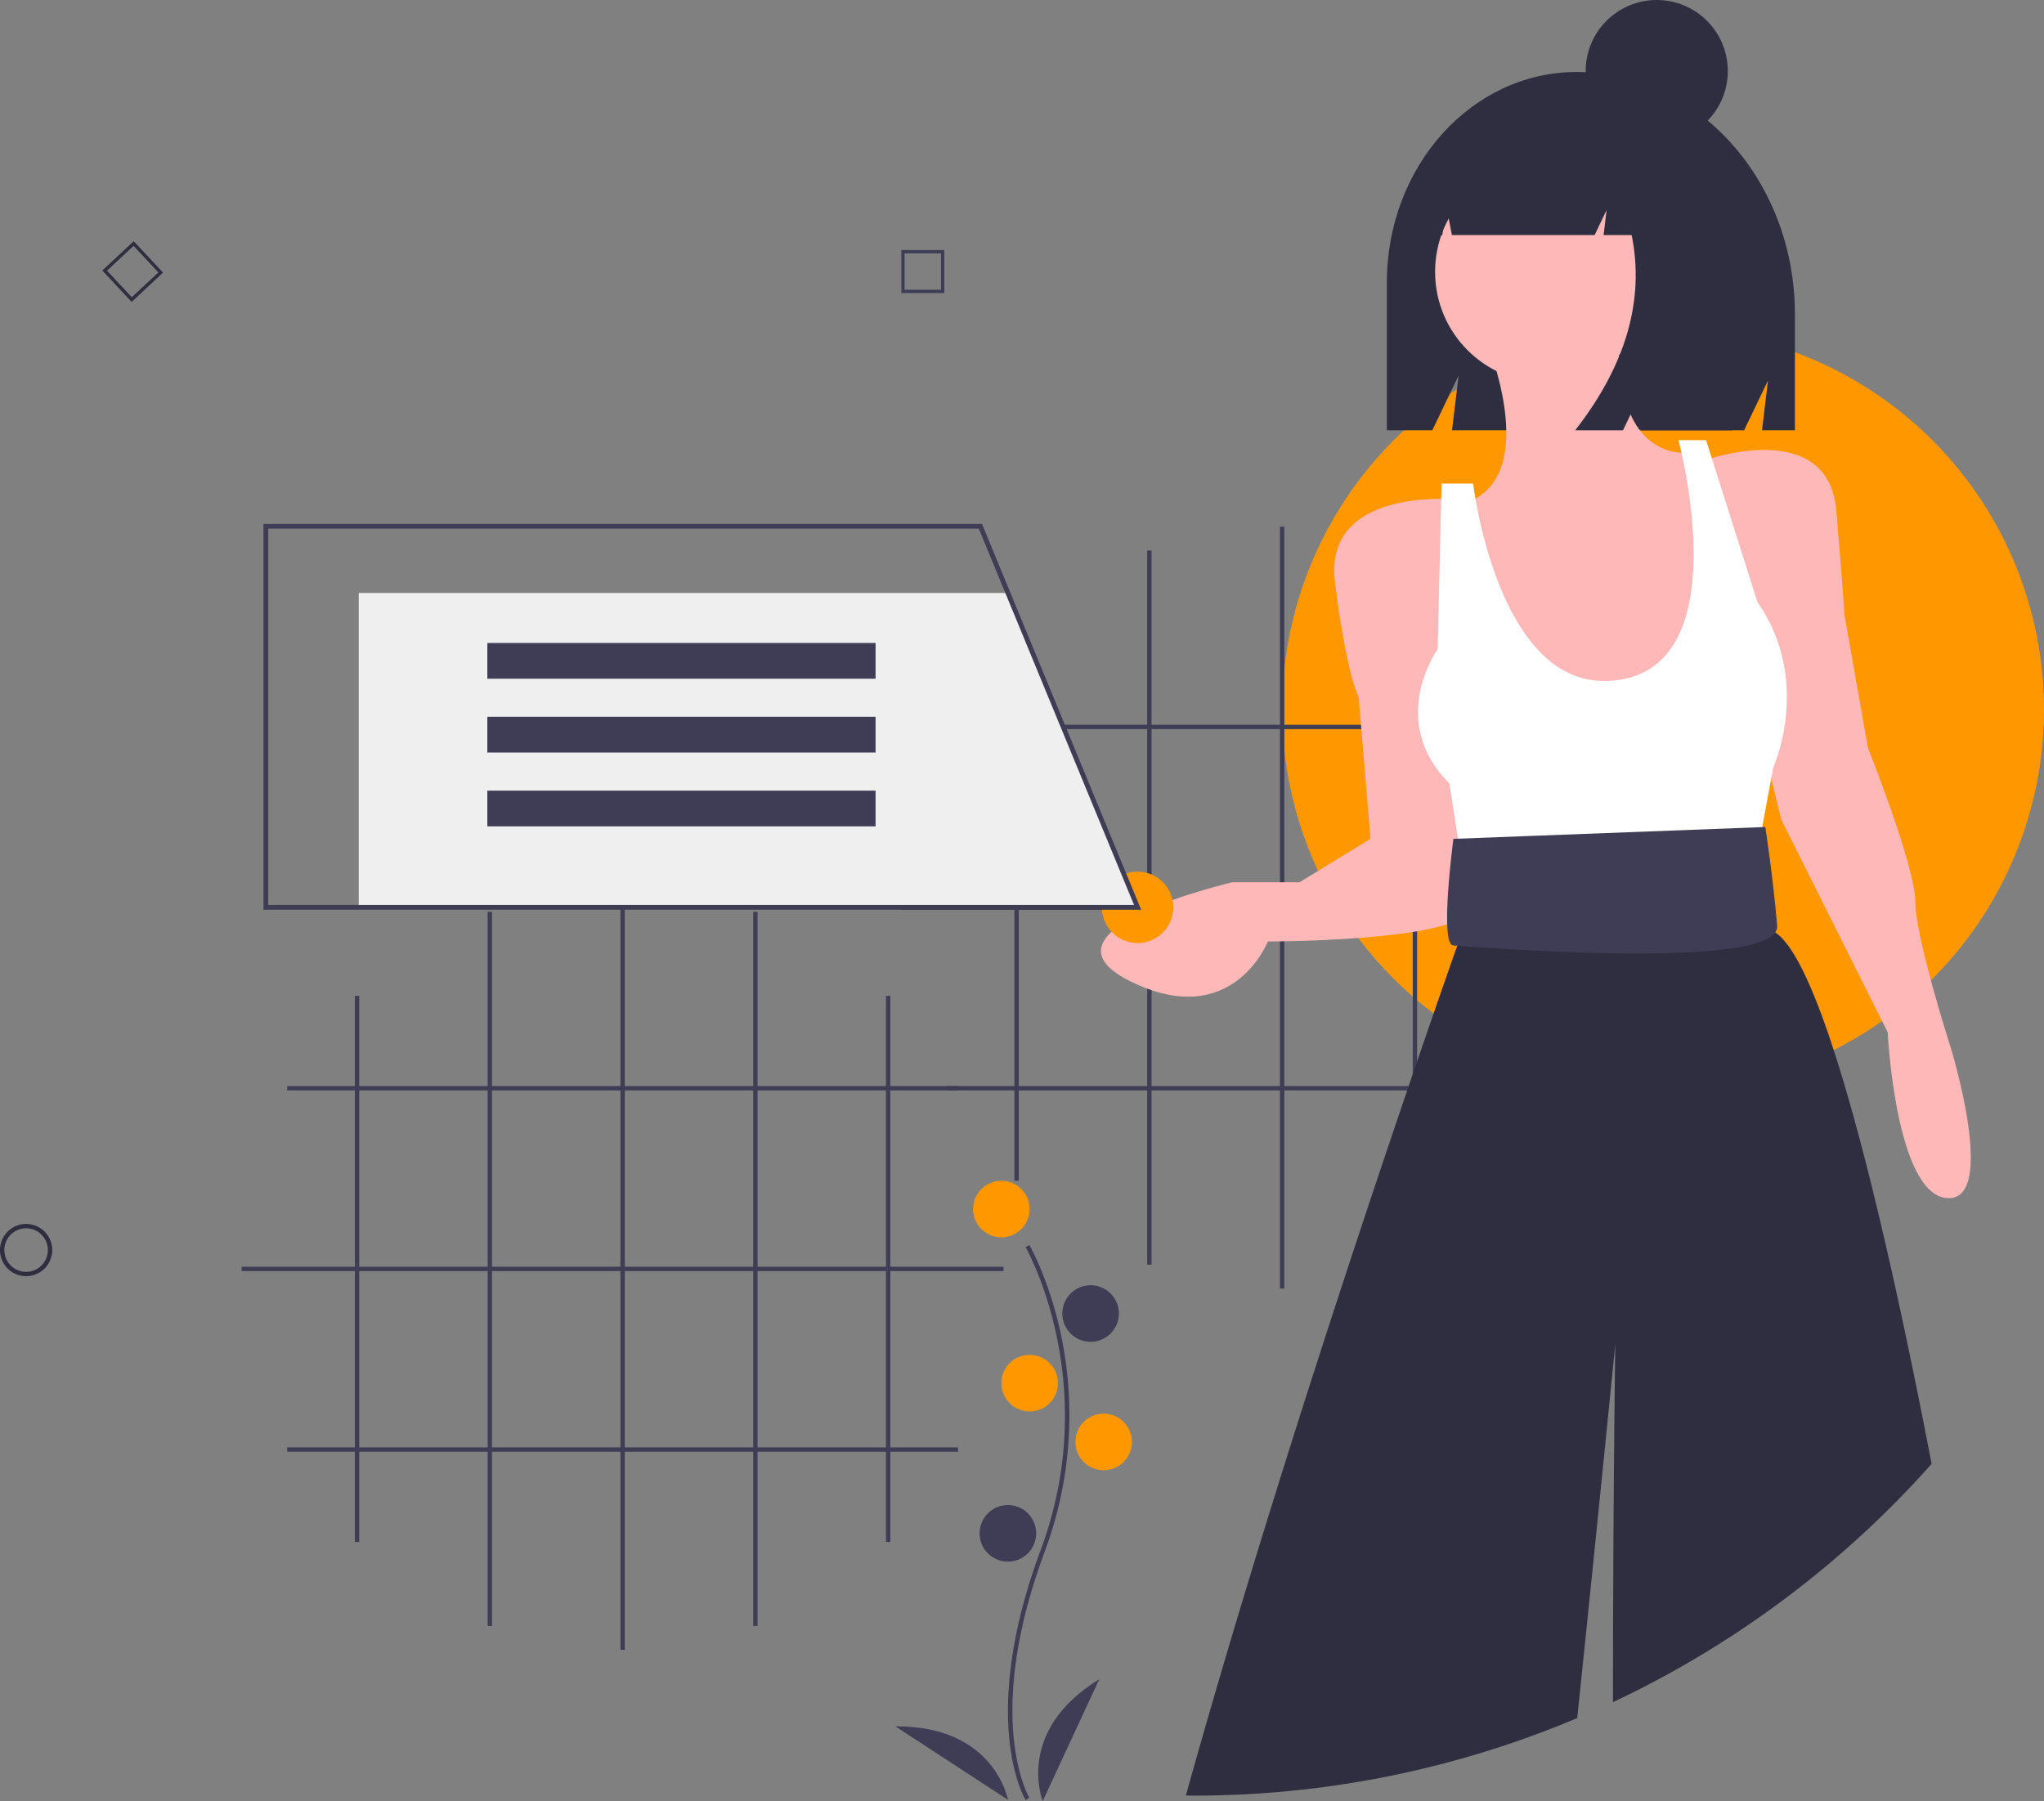 <svg id="e28f841e-1350-4768-a008-2029cc8c67c6" data-name="Layer 1" xmlns="http://www.w3.org/2000/svg"
  viewBox="0 0 939.033 827.5">
  <rect x="0" y="0" width="939.033" height="827.5" fill="#808080" stroke="none"/>
  <title>services</title>
  <path
    d="M601.663,863.271c-.229-.375-5.641-9.41-7.517-28.172-1.721-17.213-.614-46.227,14.433-86.698,28.506-76.671-6.569-138.533-6.928-139.149l1.73-1.004c.091.156,9.142,15.929,14.488,41.044a179.061,179.061,0,0,1-7.416,99.807c-28.457,76.54-7.301,112.773-7.084,113.131Z"
    transform="translate(-130.483 -36.25)" fill="#3f3d56" />
  <circle cx="460.033" cy="555.5" r="13" fill="#ff9800" />
  <circle cx="501.033" cy="603.5" r="13" fill="#3f3d56" />
  <circle cx="473.033" cy="635.5" r="13" fill="#ff9800" />
  <circle cx="507.033" cy="662.5" r="13" fill="#ff9800" />
  <circle cx="463.033" cy="704.5" r="13" fill="#3f3d56" />
  <path d="M609.517,863.75s-13-32,26-56Z" transform="translate(-130.483 -36.25)" fill="#3f3d56" />
  <path d="M593.529,863.17s-5.916-34.029-51.709-33.738Z" transform="translate(-130.483 -36.25)"
    fill="#3f3d56" />
  <rect x="163.033" y="457.54" width="2" height="250.92" fill="#3f3d56" />
  <rect x="224.033" y="418.93" width="2" height="328.14" fill="#3f3d56" />
  <rect x="285.033" y="408" width="2" height="350" fill="#3f3d56" />
  <rect x="346.033" y="418.93" width="2" height="328.14" fill="#3f3d56" />
  <rect x="407.033" y="457.54" width="2" height="250.92" fill="#3f3d56" />
  <rect x="131.933" y="499" width="308.2" height="2" fill="#3f3d56" />
  <rect x="111.033" y="582" width="350" height="2" fill="#3f3d56" />
  <rect x="131.933" y="665" width="308.2" height="2" fill="#3f3d56" />
  <circle cx="764.033" cy="326" r="175" fill="#ff9800" />
  <rect x="466.033" y="291.54" width="2" height="250.92" fill="#3f3d56" />
  <rect x="527.033" y="252.93" width="2" height="328.14" fill="#3f3d56" />
  <rect x="588.033" y="242" width="2" height="350" fill="#3f3d56" />
  <rect x="649.033" y="252.93" width="2" height="328.14" fill="#3f3d56" />
  <rect x="710.033" y="291.54" width="2" height="250.92" fill="#3f3d56" />
  <rect x="434.933" y="333" width="308.2" height="2" fill="#3f3d56" />
  <rect x="414.033" y="416" width="350" height="2" fill="#3f3d56" />
  <rect x="434.933" y="499" width="308.2" height="2" fill="#3f3d56" />
  <path
    d="M854.782,69.328h-0c-48.139,0-87.164,43.309-87.164,96.733v67.876h20.876l12.086-25.149-3.021,25.149H931.738l10.987-22.862-2.747,22.862h15.107V180.642C955.086,119.165,910.178,69.328,854.782,69.328Z"
    transform="translate(-130.483 -36.25)" fill="#2f2e41" />
  <path
    d="M812.708,191.323s27.206,63.48-9.069,76.176l36.274,119.706,61.667-3.627,16.324-39.902-3.627-59.853-5.441-39.902s-38.088,9.069-34.461-58.039Z"
    transform="translate(-130.483 -36.25)" fill="#ffb8b8" />
  <path
    d="M798.198,265.686s-59.853-5.441-54.412,38.088,10.882,52.598,10.882,52.598l5.441,65.294-32.647,19.951H696.63s-94.314,21.765-47.157,45.343,63.48-18.137,63.48-18.137,87.059,0,92.5-14.51S798.198,265.686,798.198,265.686Z"
    transform="translate(-130.483 -36.25)" fill="#ffb8b8" />
  <path
    d="M914.277,247.549s56.225-19.951,59.853,23.578,3.627,47.157,3.627,47.157l10.882,61.667s21.765,54.412,21.765,70.735,16.324,67.108,16.324,67.108,21.765,70.735-1.814,68.922S997.708,510.539,997.708,510.539l-48.971-97.941-14.51-59.853Z"
    transform="translate(-130.483 -36.25)" fill="#ffb8b8" />
  <path
    d="M807.267,258.431H792.757l-1.814,76.176s-23.578,32.647,5.441,61.667l7.255,47.157L936.041,437.99l9.069-48.971s18.137-39.902-7.255-76.176l-23.578-74.363H901.581s29.405,108.421-32.647,110.637C818.149,350.931,807.267,258.431,807.267,258.431Z"
    transform="translate(-130.483 -36.25)" fill="#fff" />
  <path
    d="M1017.887,708.83a455.424,455.424,0,0,1-146.38,109.47c-.02-90.76,1.05-164.48,1.05-164.48s-7.7,77.9-17.48,171.81a452.43,452.43,0,0,1-176.56,35.62c-1.08,0-2.16,0-3.24-.02,49.9-179.3,122.69-384.8,124.7-390.47a1.264,1.264,0,0,0,.04-.12l4.39-14.64,1.87-6.23,1.96-6.53,2.66-8.88,117.89-3.62,3.3,7.41,11.21,25.23a9.733,9.733,0,0,1,2.75,1.29C967.267,478.6,994.017,584.92,1017.887,708.83Z"
    transform="translate(-130.483 -36.25)" fill="#2f2e41" />
  <path
    d="M941.483,416.225,798.198,421.666s-6.539,48.971,0,48.971c1.814,0,150.539,12.696,148.725-9.069S941.483,416.225,941.483,416.225Z"
    transform="translate(-130.483 -36.25)" fill="#3f3d56" />
  <circle cx="710.257" cy="124.885" r="50.962" fill="#ffb8b8" />
  <path
    d="M879.562,95.975C870.81,84.706,857.902,77.568,843.492,77.568h-1.711c-32.995,0-59.742,29.857-59.742,66.687v0h11.056l1.785-13.59,2.618,13.59h65.571l5.494-11.498-1.373,11.498h12.9q9.029,44.841-25.947,89.682H876.116l10.987-22.995-2.747,22.995h41.888l8.24-52.89C934.485,141.438,911.471,107.85,879.562,95.975Z"
    transform="translate(-130.483 -36.25)" fill="#2f2e41" />
  <circle cx="761.122" cy="32.647" r="32.647" fill="#2f2e41" />
  <circle cx="522.62" cy="416.88" r="16.414" fill="#ff9800" />
  <polygon points="522.62 416.88 164.803 416.88 164.803 272.44 462.437 272.44 522.62 416.88" fill="#efefef" />
  <path
    d="M654.738,454.224H251.517v-177.267h330.099l.279.677ZM253.705,452.035h397.763L580.151,279.145H253.705Z"
    transform="translate(-130.483 -36.25)" fill="#3f3d56" />
  <rect x="223.892" y="295.419" width="178.361" height="16.414" fill="#3f3d56" />
  <rect x="223.892" y="329.34" width="178.361" height="16.414" fill="#3f3d56" />
  <rect x="223.892" y="363.262" width="178.361" height="16.414" fill="#3f3d56" />
  <path
    d="M142.483,622.596a12,12,0,1,1,12-12A12.014,12.014,0,0,1,142.483,622.596Zm0-22a10,10,0,1,0,10,10A10.011,10.011,0,0,0,142.483,600.596Z"
    transform="translate(-130.483 -36.25)" fill="#2f2e41" />
  <path d="M564.311,170.886H544.57V151.145h19.741Zm-18.223-1.519h16.704v-16.704H546.088Z"
    transform="translate(-130.483 -36.25)" fill="#3f3d56" />
  <path
    d="M190.955,174.966l-13.465-14.436,14.436-13.465L205.391,161.501ZM179.636,160.605l11.394,12.215,12.215-11.394L191.851,149.211Z"
    transform="translate(-130.483 -36.25)" fill="#2f2e41" />
</svg>
